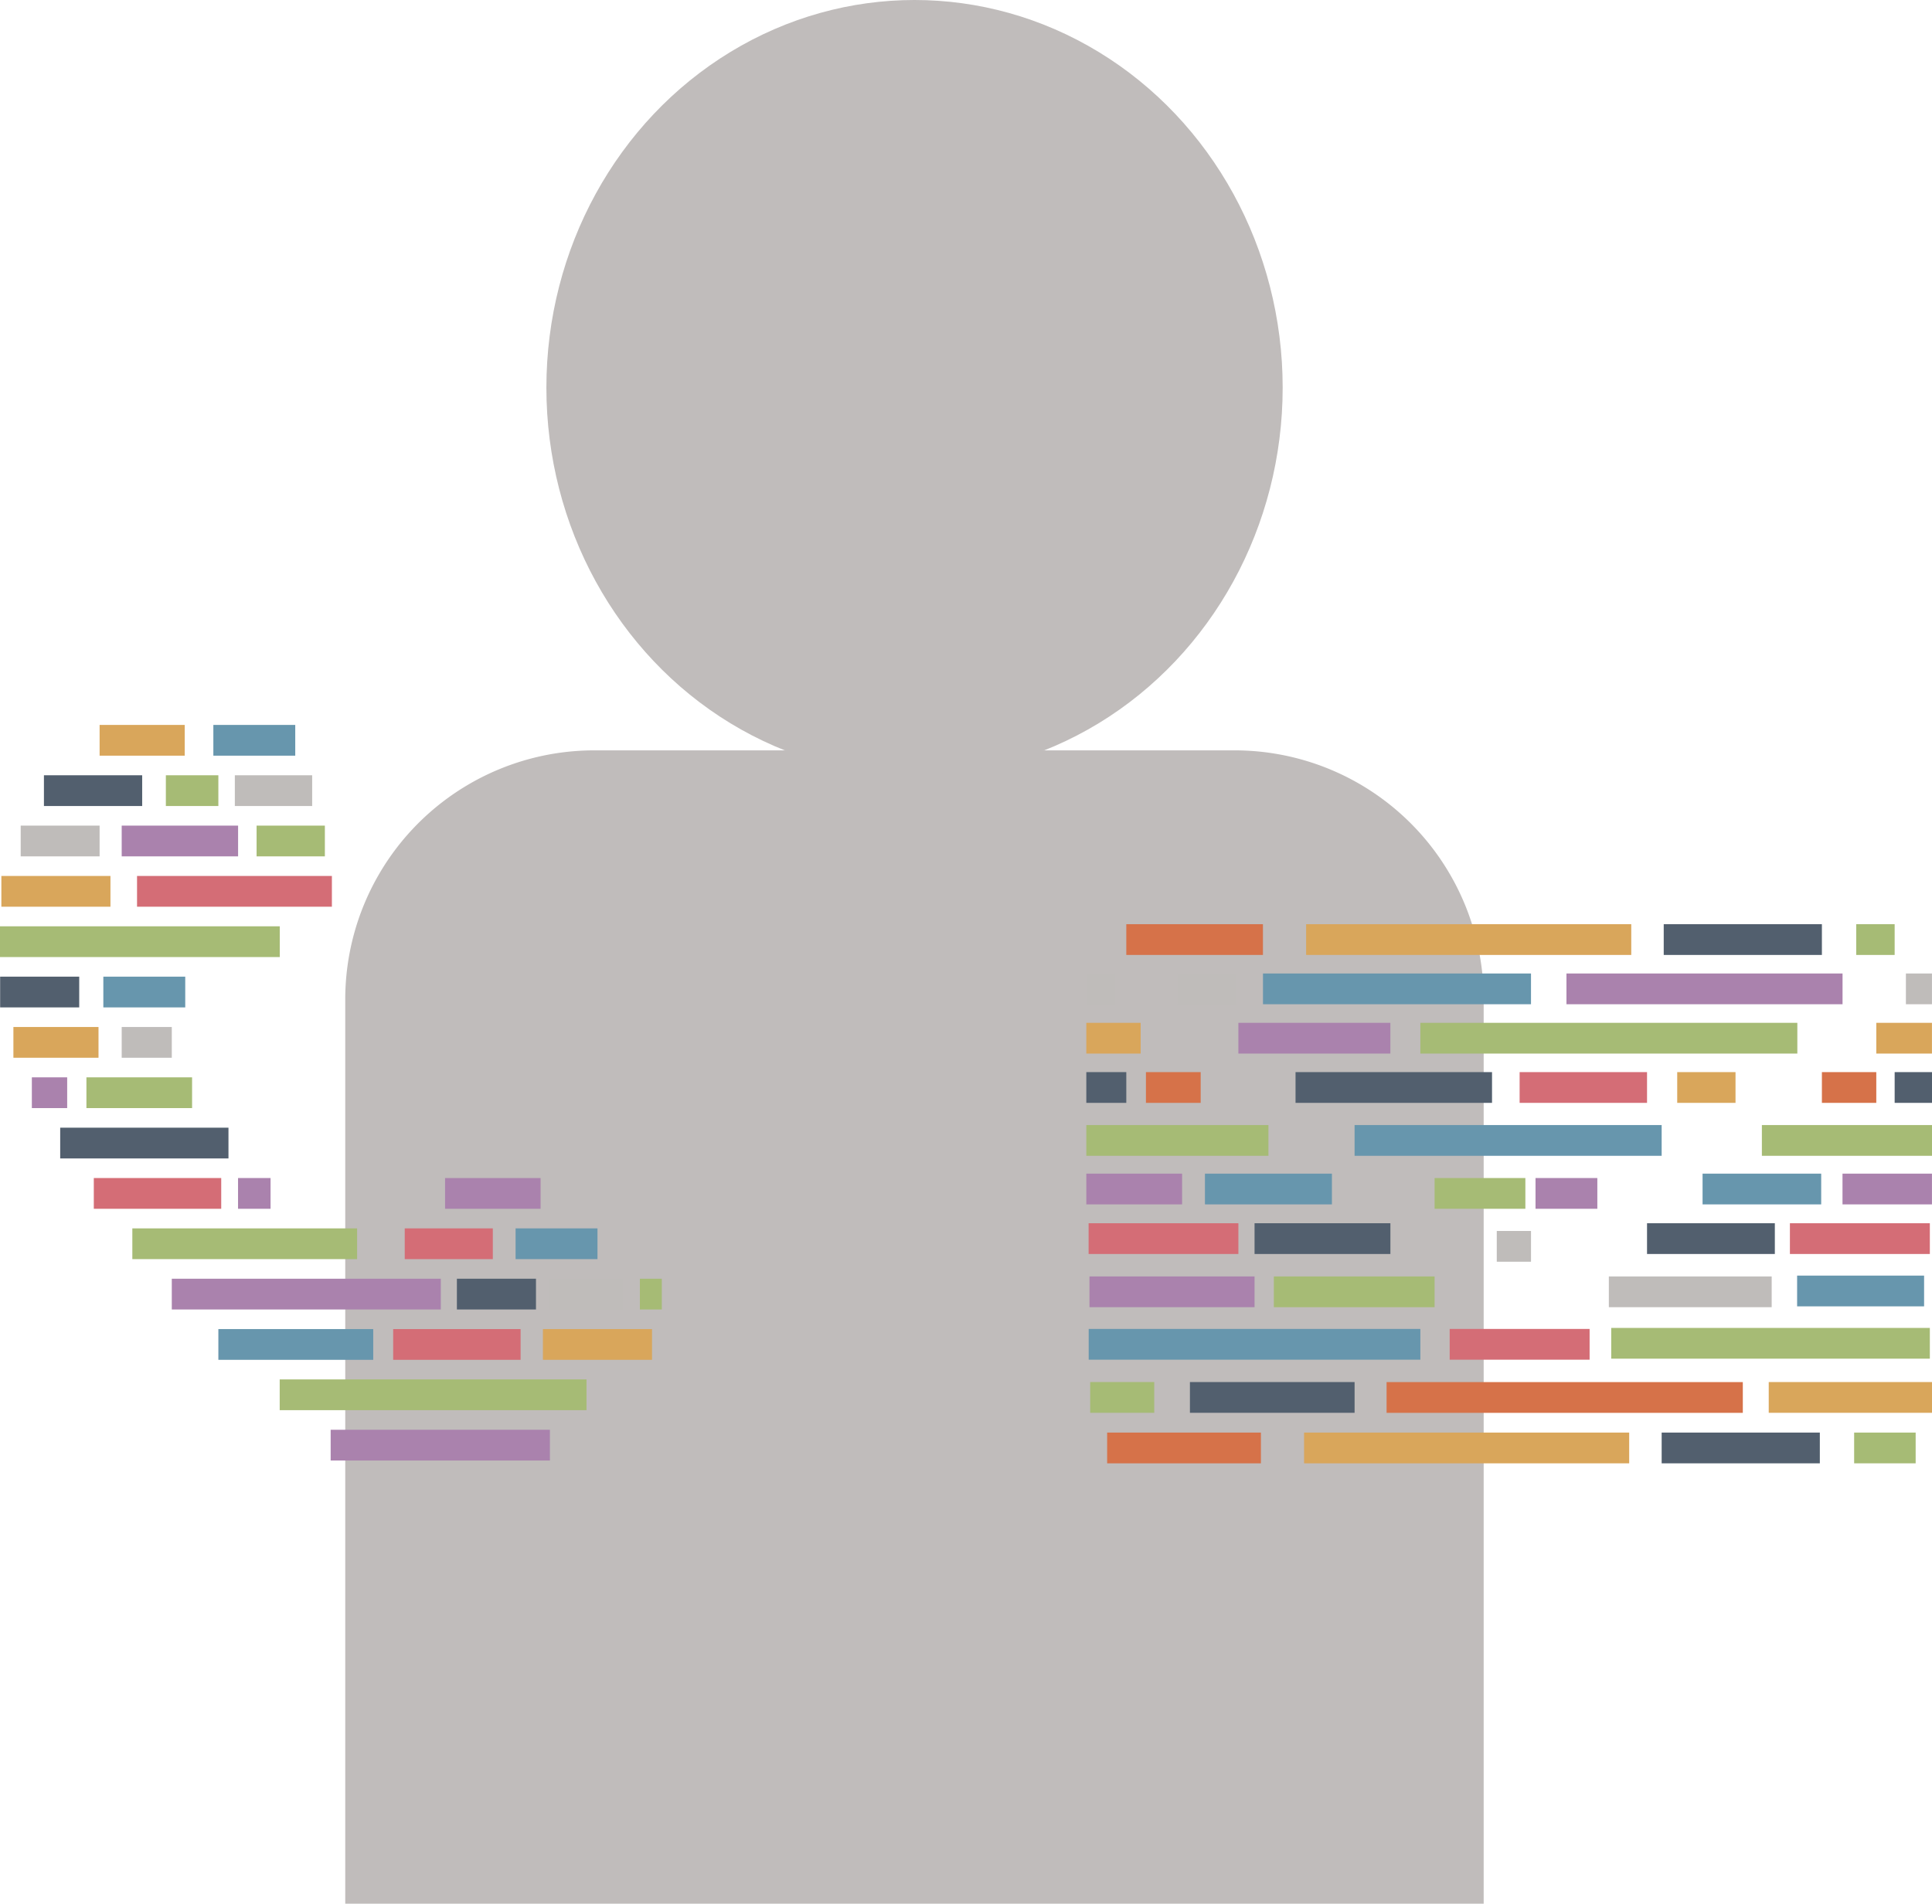 <svg xmlns="http://www.w3.org/2000/svg" viewBox="0 0 439.73 433.33"><defs><style>.cls-1{fill:#c0bcbb;}.cls-2{fill:#d67249;}.cls-3{fill:#d9a65b;}.cls-4{fill:#525f6e;}.cls-5{fill:#a6bb75;}.cls-6{fill:#aa82ad;}.cls-7{fill:#6796ad;}.cls-8{fill:#bfbcba;}.cls-9{fill:#d46d76;}</style></defs><g id="Layer_2" data-name="Layer 2"><g id="Lag_1" data-name="Lag 1"><path class="cls-1" d="M135.27,170.8H281a56.69,56.69,0,0,1,56.69,56.69V433.33a0,0,0,0,1,0,0H78.58a0,0,0,0,1,0,0V227.5A56.69,56.69,0,0,1,135.27,170.8Z"/><ellipse class="cls-1" cx="208.15" cy="88.23" rx="83.79" ry="88.23"/><rect class="cls-2" x="256.35" y="210.37" width="31.1" height="7"/><rect class="cls-3" x="297.28" y="210.37" width="74" height="7"/><rect class="cls-4" x="378.67" y="210.37" width="36" height="7"/><rect class="cls-5" x="422.48" y="210.37" width="8.75" height="7"/><rect class="cls-6" x="356.53" y="221.59" width="62.84" height="7"/><rect class="cls-7" x="287.46" y="221.59" width="61" height="7"/><rect class="cls-8" x="267.98" y="221.59" width="13.48" height="7"/><rect class="cls-5" x="323.28" y="232.82" width="85.8" height="7"/><rect class="cls-6" x="281.86" y="232.82" width="34.59" height="7"/><rect class="cls-4" x="294.87" y="244.04" width="44.72" height="7"/><rect class="cls-9" x="345.87" y="244.04" width="29" height="7"/><rect class="cls-3" x="381.74" y="244.04" width="13.27" height="7"/><rect class="cls-7" x="308.31" y="256.09" width="69.89" height="7"/><rect class="cls-5" x="326.52" y="268.15" width="20.66" height="7"/><rect class="cls-6" x="349.49" y="268.15" width="14.07" height="7"/><rect class="cls-8" x="340.67" y="280.2" width="7.79" height="7"/><rect class="cls-8" x="433.79" y="221.59" width="5.93" height="7"/><rect class="cls-3" x="427.05" y="232.82" width="12.67" height="7"/><rect class="cls-2" x="414.67" y="244.04" width="12.38" height="7"/><rect class="cls-4" x="431.23" y="244.04" width="8.5" height="7"/><rect class="cls-5" x="401.01" y="256.09" width="38.72" height="7"/><rect class="cls-7" x="387.51" y="267.15" width="27" height="7"/><rect class="cls-2" x="251.99" y="326.09" width="35" height="7"/><rect class="cls-3" x="296.81" y="326.09" width="74" height="7"/><rect class="cls-4" x="378.2" y="326.09" width="36" height="7"/><rect class="cls-5" x="422.01" y="326.09" width="14" height="7"/><rect class="cls-2" x="315.59" y="314.59" width="81.08" height="7" transform="translate(712.26 636.19) rotate(180)"/><rect class="cls-3" x="402.57" y="314.59" width="37.16" height="7"/><rect class="cls-4" x="270.83" y="314.59" width="37.48" height="7"/><rect class="cls-5" x="248.13" y="314.59" width="14.58" height="7"/><rect class="cls-6" x="419.36" y="267.15" width="20.36" height="7"/><rect class="cls-4" x="374.87" y="278.44" width="29.09" height="7"/><rect class="cls-9" x="407.39" y="278.44" width="31.85" height="7"/><rect class="cls-8" x="247.25" y="221.59" width="6.54" height="7"/><rect class="cls-3" x="247.25" y="232.82" width="12.37" height="7"/><rect class="cls-2" x="260.82" y="244.04" width="12.46" height="7"/><rect class="cls-4" x="247.25" y="244.04" width="9.1" height="7"/><rect class="cls-5" x="247.25" y="256.09" width="41.45" height="7"/><rect class="cls-7" x="274.25" y="267.15" width="28.9" height="7"/><rect class="cls-6" x="247.25" y="267.15" width="21.8" height="7"/><rect class="cls-4" x="285.54" y="278.44" width="30.92" height="7"/><rect class="cls-9" x="247.77" y="278.44" width="34.09" height="7"/><rect class="cls-7" x="247.79" y="302.5" width="75.49" height="7"/><rect class="cls-9" x="329.95" y="302.5" width="31.85" height="7"/><rect class="cls-5" x="366.72" y="302.27" width="72.52" height="7"/><rect class="cls-6" x="247.97" y="290.55" width="37.57" height="7"/><rect class="cls-5" x="289.93" y="290.55" width="36.59" height="7"/><rect class="cls-7" x="409.03" y="290.36" width="28.9" height="7"/><rect class="cls-8" x="366.18" y="290.55" width="37.06" height="7"/><rect class="cls-3" x="22.67" y="165.01" width="19.37" height="7"/><rect class="cls-4" x="10" y="176.47" width="22.36" height="7"/><rect class="cls-5" x="37.75" y="176.47" width="11.95" height="7"/><rect class="cls-6" x="27.7" y="187.93" width="26.49" height="7"/><rect class="cls-9" x="31.19" y="199.39" width="44.35" height="7"/><rect class="cls-8" x="4.71" y="187.93" width="17.96" height="7"/><rect class="cls-3" x="0.31" y="199.39" width="24.83" height="7"/><rect class="cls-5" y="210.85" width="63.68" height="7"/><rect class="cls-4" x="0.03" y="222.31" width="18" height="7"/><rect class="cls-3" x="3.05" y="233.77" width="19.37" height="7"/><rect class="cls-8" x="27.7" y="233.77" width="11.4" height="7"/><rect class="cls-5" x="19.67" y="245.23" width="24.05" height="7"/><rect class="cls-6" x="7.25" y="245.23" width="8.04" height="7"/><rect class="cls-4" x="13.7" y="256.69" width="38.3" height="7"/><rect class="cls-6" x="101.3" y="268.15" width="21.74" height="7"/><rect class="cls-9" x="21.35" y="268.15" width="29" height="7"/><rect class="cls-6" x="54.18" y="268.15" width="7.4" height="7"/><rect class="cls-5" x="30.12" y="279.61" width="51.16" height="7"/><rect class="cls-9" x="92.12" y="279.61" width="20.05" height="7"/><rect class="cls-7" x="117.35" y="279.61" width="18.64" height="7"/><rect class="cls-7" x="23.52" y="222.31" width="18.64" height="7"/><rect class="cls-6" x="39.1" y="291.07" width="61.23" height="7"/><rect class="cls-4" x="103.99" y="291.07" width="18" height="7"/><rect class="cls-8" x="125.17" y="291.07" width="16.66" height="7"/><rect class="cls-5" x="145.64" y="291.07" width="4.99" height="7"/><rect class="cls-7" x="49.7" y="302.53" width="35.25" height="7"/><rect class="cls-9" x="89.49" y="302.53" width="29" height="7"/><rect class="cls-5" x="63.66" y="313.99" width="69.83" height="7"/><rect class="cls-3" x="123.57" y="302.53" width="24.83" height="7"/><rect class="cls-6" x="75.26" y="325.45" width="49.9" height="7"/><rect class="cls-7" x="48.56" y="165.01" width="18.64" height="7"/><rect class="cls-8" x="53.45" y="176.47" width="17.6" height="7"/><rect class="cls-5" x="58.4" y="187.93" width="15.54" height="7"/></g></g></svg>